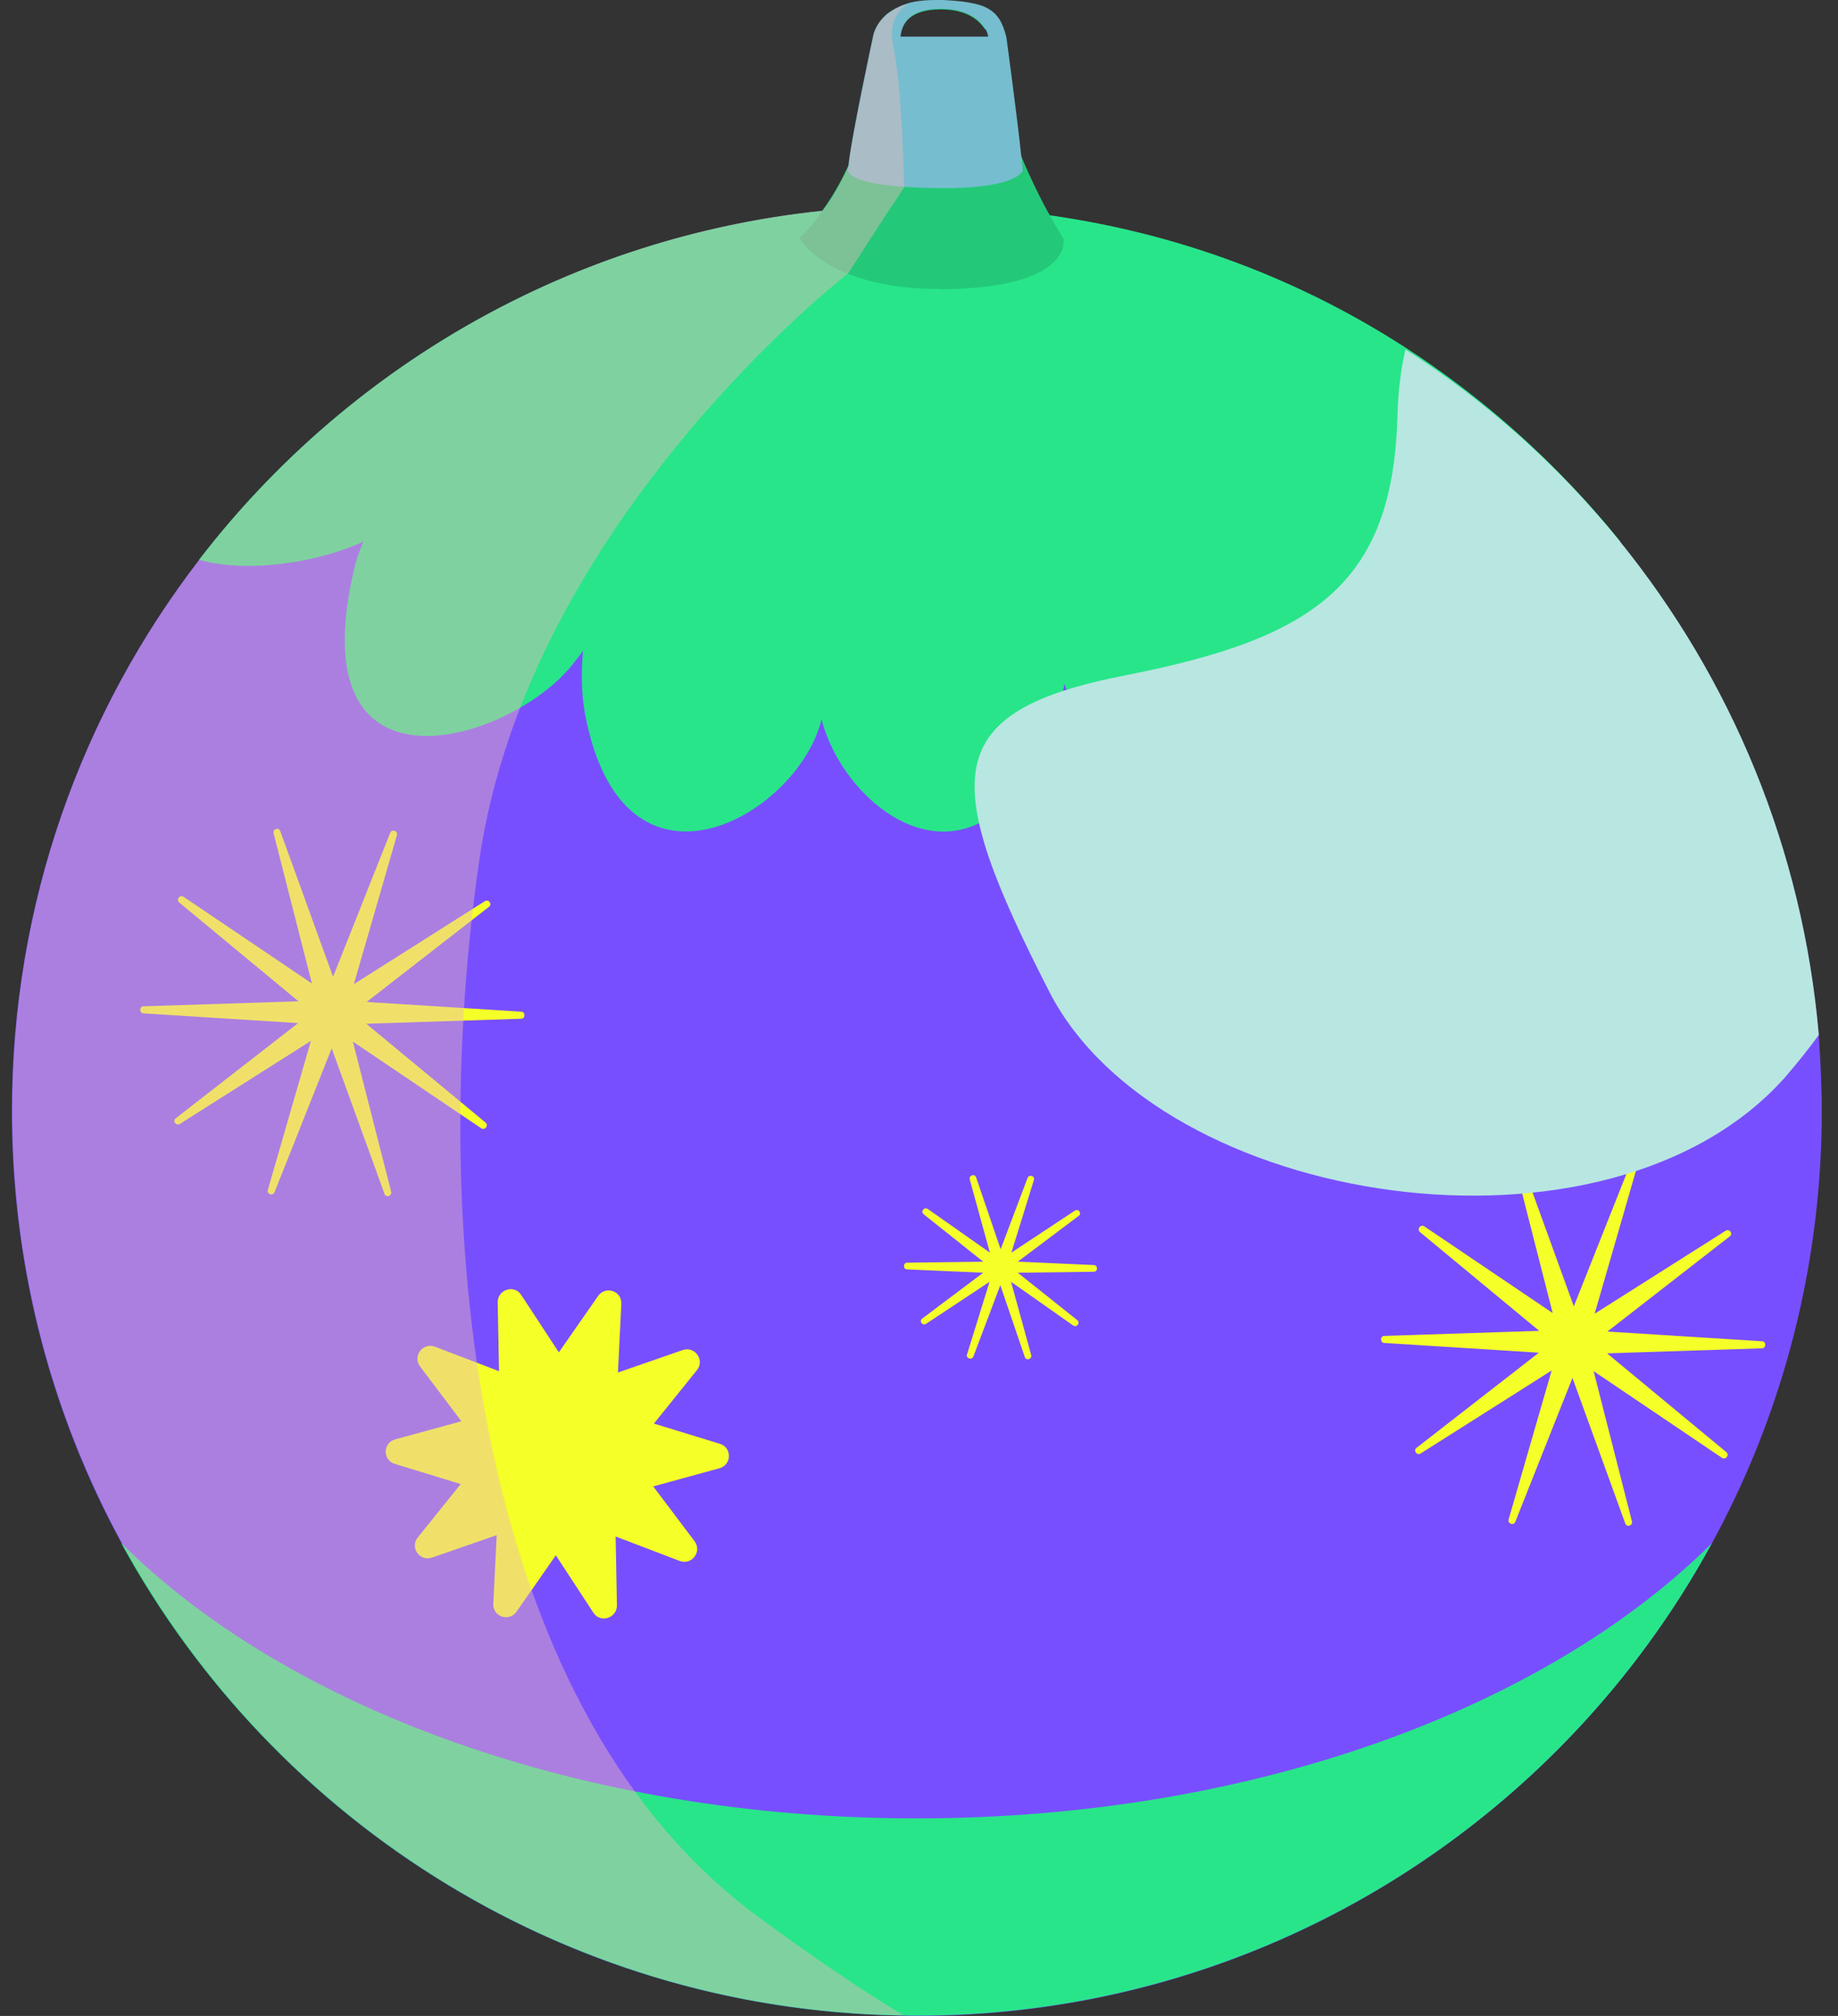<svg width="62" height="68" viewBox="0 0 62 68" fill="none" xmlns="http://www.w3.org/2000/svg">
<rect x="0" y="0" width="62" height="68" fill="#333333" stroke="none"/>
<path d="M61.453 37.468C61.453 54.321 47.785 68 30.921 68C30.773 68 30.615 68 30.467 67.989C13.819 67.751 0.4 54.174 0.4 37.48C0.4 30.498 2.746 24.05 6.713 18.893C11.688 12.422 19.202 8.002 27.747 7.118C28.518 7.038 29.277 6.982 30.071 6.982H30.082C30.354 6.959 30.649 6.959 30.921 6.959C32.451 6.959 33.969 7.072 35.431 7.31C39.806 7.945 43.852 9.509 47.411 11.81C50.153 13.566 52.601 15.754 54.641 18.281C58.393 22.916 60.807 28.64 61.351 34.918C61.407 35.757 61.453 36.618 61.453 37.491V37.468Z" fill="#784FFF"/>
<path d="M57.747 52.054C52.579 61.54 42.503 67.989 30.921 67.989C19.338 67.989 9.263 61.529 4.083 52.043C9.682 57.619 19.621 61.336 30.921 61.336C42.22 61.336 52.137 57.63 57.747 52.054Z" fill="#28E58A"/>
<path d="M50.437 18.011C51.819 23.995 46.572 23.723 43.954 21.785C43.965 21.955 43.965 22.113 43.965 22.283C43.614 29.231 37.324 26.635 36.077 23.541C36.032 23.405 35.964 23.235 35.907 23.065C35.794 23.677 35.658 24.255 35.42 24.811C32.915 30.659 28.529 27.406 27.713 24.267C26.92 27.508 21.027 30.919 19.735 24.085C19.61 23.394 19.599 22.691 19.667 21.954C19.519 22.159 19.361 22.351 19.236 22.51C17.06 25.083 10.09 27.168 11.937 19.235C12.005 18.917 12.119 18.588 12.255 18.271C10.736 18.974 8.367 19.348 6.713 18.883C12.3 11.619 21.072 6.949 30.932 6.949C40.792 6.949 49.065 11.358 54.653 18.26C53.644 18.815 51.91 18.566 50.437 18.011Z" fill="#28E58A"/>
<path d="M16.233 38.058L11.903 35.134L13.195 40.2C13.229 40.347 13.014 40.415 12.969 40.268L11.189 35.361L9.263 40.211C9.206 40.359 8.991 40.279 9.036 40.132L10.487 35.111L6.067 37.911C5.942 37.99 5.806 37.809 5.931 37.718L10.056 34.511L4.843 34.182C4.695 34.182 4.695 33.944 4.843 33.944L10.067 33.774L6.044 30.442C5.931 30.34 6.067 30.17 6.191 30.249L10.521 33.173L9.229 28.107C9.195 27.96 9.41 27.892 9.455 28.039L11.235 32.947L13.161 28.096C13.218 27.949 13.433 28.028 13.388 28.175L11.937 33.196L16.357 30.397C16.482 30.317 16.618 30.499 16.493 30.589L12.368 33.797L17.581 34.125C17.729 34.125 17.729 34.363 17.581 34.363L12.357 34.533L16.38 37.865C16.493 37.967 16.357 38.137 16.233 38.058Z" fill="#F5FF28"/>
<path d="M58.087 49.175L53.757 46.251L55.049 51.317C55.083 51.464 54.868 51.532 54.823 51.385L53.043 46.478L51.117 51.328C51.06 51.476 50.845 51.396 50.89 51.249L52.341 46.228L47.921 49.028C47.796 49.107 47.66 48.926 47.785 48.835L51.91 45.628L46.697 45.299C46.549 45.299 46.549 45.061 46.697 45.061L51.921 44.891L47.898 41.559C47.785 41.457 47.921 41.287 48.045 41.366L52.375 44.29L51.083 39.224C51.049 39.077 51.264 39.009 51.309 39.156L53.089 44.064L55.015 39.213C55.072 39.066 55.287 39.145 55.242 39.292L53.791 44.313L58.211 41.514C58.336 41.434 58.472 41.616 58.347 41.706L54.222 44.914L59.435 45.242C59.583 45.242 59.583 45.48 59.435 45.48L54.211 45.65L58.234 48.982C58.347 49.084 58.211 49.254 58.087 49.175Z" fill="#F5FF28"/>
<path d="M22.931 52.654L20.766 51.827L20.811 54.15C20.811 54.581 20.256 54.762 20.018 54.4L18.749 52.462L17.423 54.366C17.173 54.717 16.618 54.536 16.641 54.094L16.754 51.782L14.567 52.541C14.159 52.677 13.819 52.201 14.091 51.861L15.541 50.059L13.32 49.379C12.901 49.254 12.912 48.665 13.331 48.552L15.564 47.94L14.17 46.092C13.909 45.741 14.261 45.276 14.669 45.424L16.833 46.251L16.788 43.928C16.788 43.497 17.343 43.316 17.581 43.678L18.851 45.616L20.177 43.712C20.426 43.361 20.981 43.542 20.959 43.984L20.845 46.296L23.033 45.537C23.441 45.401 23.781 45.877 23.509 46.217L22.058 48.019L24.279 48.699C24.699 48.824 24.687 49.413 24.268 49.526L22.035 50.138L23.429 51.986C23.69 52.337 23.339 52.802 22.931 52.654Z" fill="#F5FF28"/>
<path d="M43.829 33.126L43.115 32.854V33.613C43.127 33.76 42.945 33.817 42.866 33.692L42.447 33.058L42.005 33.681C41.925 33.794 41.744 33.738 41.744 33.59L41.778 32.831L41.053 33.08C40.917 33.126 40.803 32.967 40.894 32.854L41.37 32.253L40.645 32.026C40.509 31.981 40.509 31.788 40.645 31.754L41.381 31.55L40.917 30.938C40.826 30.825 40.951 30.666 41.087 30.723L41.801 30.995V30.236C41.789 30.088 41.971 30.032 42.05 30.156L42.469 30.791L42.911 30.168C42.991 30.054 43.172 30.111 43.172 30.258L43.138 31.018L43.863 30.768C43.999 30.723 44.113 30.882 44.022 30.995L43.546 31.596L44.271 31.822C44.407 31.868 44.407 32.06 44.271 32.094L43.535 32.298L43.999 32.91C44.09 33.024 43.965 33.182 43.829 33.126Z" fill="#F5FF28"/>
<path d="M36.202 44.711L34.105 43.237L34.785 45.708C34.819 45.844 34.615 45.912 34.57 45.776L33.743 43.351L32.836 45.754C32.779 45.889 32.575 45.822 32.621 45.685L33.38 43.237L31.238 44.654C31.113 44.733 30.989 44.552 31.113 44.473L33.165 42.931L30.603 42.818C30.456 42.818 30.456 42.592 30.603 42.592L33.165 42.557L31.159 40.959C31.045 40.869 31.17 40.699 31.295 40.778L33.391 42.252L32.711 39.781C32.677 39.645 32.881 39.577 32.927 39.713L33.754 42.138L34.661 39.736C34.717 39.599 34.921 39.667 34.876 39.803L34.117 42.252L36.259 40.835C36.383 40.755 36.508 40.937 36.383 41.016L34.332 42.557L36.893 42.671C37.041 42.671 37.041 42.898 36.893 42.898L34.332 42.931L36.338 44.529C36.451 44.62 36.327 44.79 36.202 44.711Z" fill="#F5FF28"/>
<path d="M57.565 28.027L55.469 26.554L56.149 29.024C56.183 29.16 55.979 29.229 55.933 29.093L55.106 26.667L54.199 29.07C54.143 29.206 53.939 29.138 53.984 29.002L54.743 26.554L52.601 27.971C52.477 28.05 52.352 27.869 52.477 27.789L54.528 26.248L51.967 26.134C51.819 26.134 51.819 25.908 51.967 25.908L54.528 25.874L52.522 24.276C52.409 24.185 52.533 24.015 52.658 24.095L54.755 25.568L54.075 23.097C54.041 22.961 54.245 22.893 54.29 23.029L55.117 25.454L56.024 23.052C56.081 22.916 56.285 22.984 56.239 23.12L55.48 25.568L57.622 24.151C57.747 24.072 57.871 24.253 57.747 24.332L55.695 25.874L58.257 25.987C58.404 25.987 58.404 26.214 58.257 26.214L55.695 26.248L57.701 27.846C57.815 27.936 57.69 28.107 57.565 28.027Z" fill="#F5FF28"/>
<path d="M31.725 9.747C30.331 9.758 29.323 9.52 28.597 9.237C27.351 8.738 26.965 8.036 26.965 8.036C27.26 7.764 27.521 7.446 27.736 7.106C28.087 6.63 28.371 6.12 28.609 5.599C29.357 3.956 29.719 2.086 29.878 0.51C30.059 0.363 30.297 0.216 30.615 0.125C30.615 0.125 30.637 0.125 30.637 0.114C30.751 0.091 30.875 0.057 31 0.046C31.079 0.034 31.17 0.023 31.249 0.023C31.397 0.012 31.567 0.012 31.748 0.012C32.394 0.034 32.825 0.114 33.142 0.216C33.165 0.488 33.199 0.76 33.244 1.02C33.074 0.748 32.689 0.318 31.737 0.318C30.694 0.318 30.411 0.794 30.365 1.258H33.267C33.493 2.743 33.947 4.126 34.434 5.236C34.797 6.098 35.148 6.8 35.431 7.299C35.692 7.764 35.873 8.047 35.873 8.047C35.873 8.047 36.259 9.724 31.725 9.758V9.747Z" fill="#23C979"/>
<path d="M34.445 5.225C34.321 4.012 33.947 1.247 33.947 1.247C33.811 0.737 33.652 0.408 33.153 0.204C32.836 0.091 32.405 0.023 31.759 0C31.578 0 31.408 2.42131e-06 31.261 0.011C31.181 0.011 31.091 0.023 31.011 0.034C30.887 0.045 30.762 0.079 30.649 0.102C30.649 0.113 30.626 0.113 30.626 0.113C30.309 0.215 30.071 0.351 29.889 0.499C29.493 0.85 29.447 1.235 29.447 1.235C29.447 1.235 28.699 4.703 28.62 5.587C28.609 5.689 28.597 5.757 28.609 5.78C28.688 5.961 29.119 6.211 30.501 6.301C30.853 6.324 31.249 6.347 31.737 6.347C34.049 6.358 34.423 5.893 34.491 5.769C34.502 5.746 34.491 5.531 34.445 5.213V5.225ZM30.377 1.235C30.422 0.759 30.705 0.295 31.748 0.295C32.7 0.295 33.085 0.725 33.255 0.997C33.323 1.133 33.335 1.235 33.335 1.235H30.377Z" fill="#76BDCF"/>
<g style="mix-blend-mode:multiply" opacity="0.45">
<path d="M30.127 1.551C30.433 2.843 30.501 6.311 30.501 6.311L30.082 6.957H30.071L28.609 9.224C28.609 9.224 17.819 17.554 16.165 29.034C14.487 40.594 15.643 57.288 25.515 64.61C27.385 65.992 29.028 67.103 30.479 67.976C13.83 67.738 0.411 54.16 0.411 37.466C0.411 30.485 2.757 24.036 6.724 18.88C11.699 12.408 19.213 7.988 27.759 7.104C28.11 6.628 28.393 6.118 28.631 5.597C28.711 4.713 29.459 1.245 29.459 1.245C29.459 1.245 29.504 0.86 29.901 0.508C30.082 0.361 30.32 0.214 30.637 0.123C30.343 0.316 29.946 0.712 30.139 1.562L30.127 1.551Z" fill="#E8BABA"/>
</g>
<g style="mix-blend-mode:soft-light">
<path d="M61.362 34.896C61.011 35.383 60.625 35.859 60.217 36.335C54.211 43.09 39.115 40.71 35.397 33.456C31.691 26.226 31.691 24.004 37.959 22.78C44.237 21.545 46.98 19.777 47.139 14.042C47.161 13.158 47.263 12.41 47.411 11.787C50.153 13.544 52.601 15.731 54.641 18.259C58.393 22.894 60.807 28.617 61.351 34.896H61.362Z" fill="#B8E6E1"/>
</g>
</svg>
